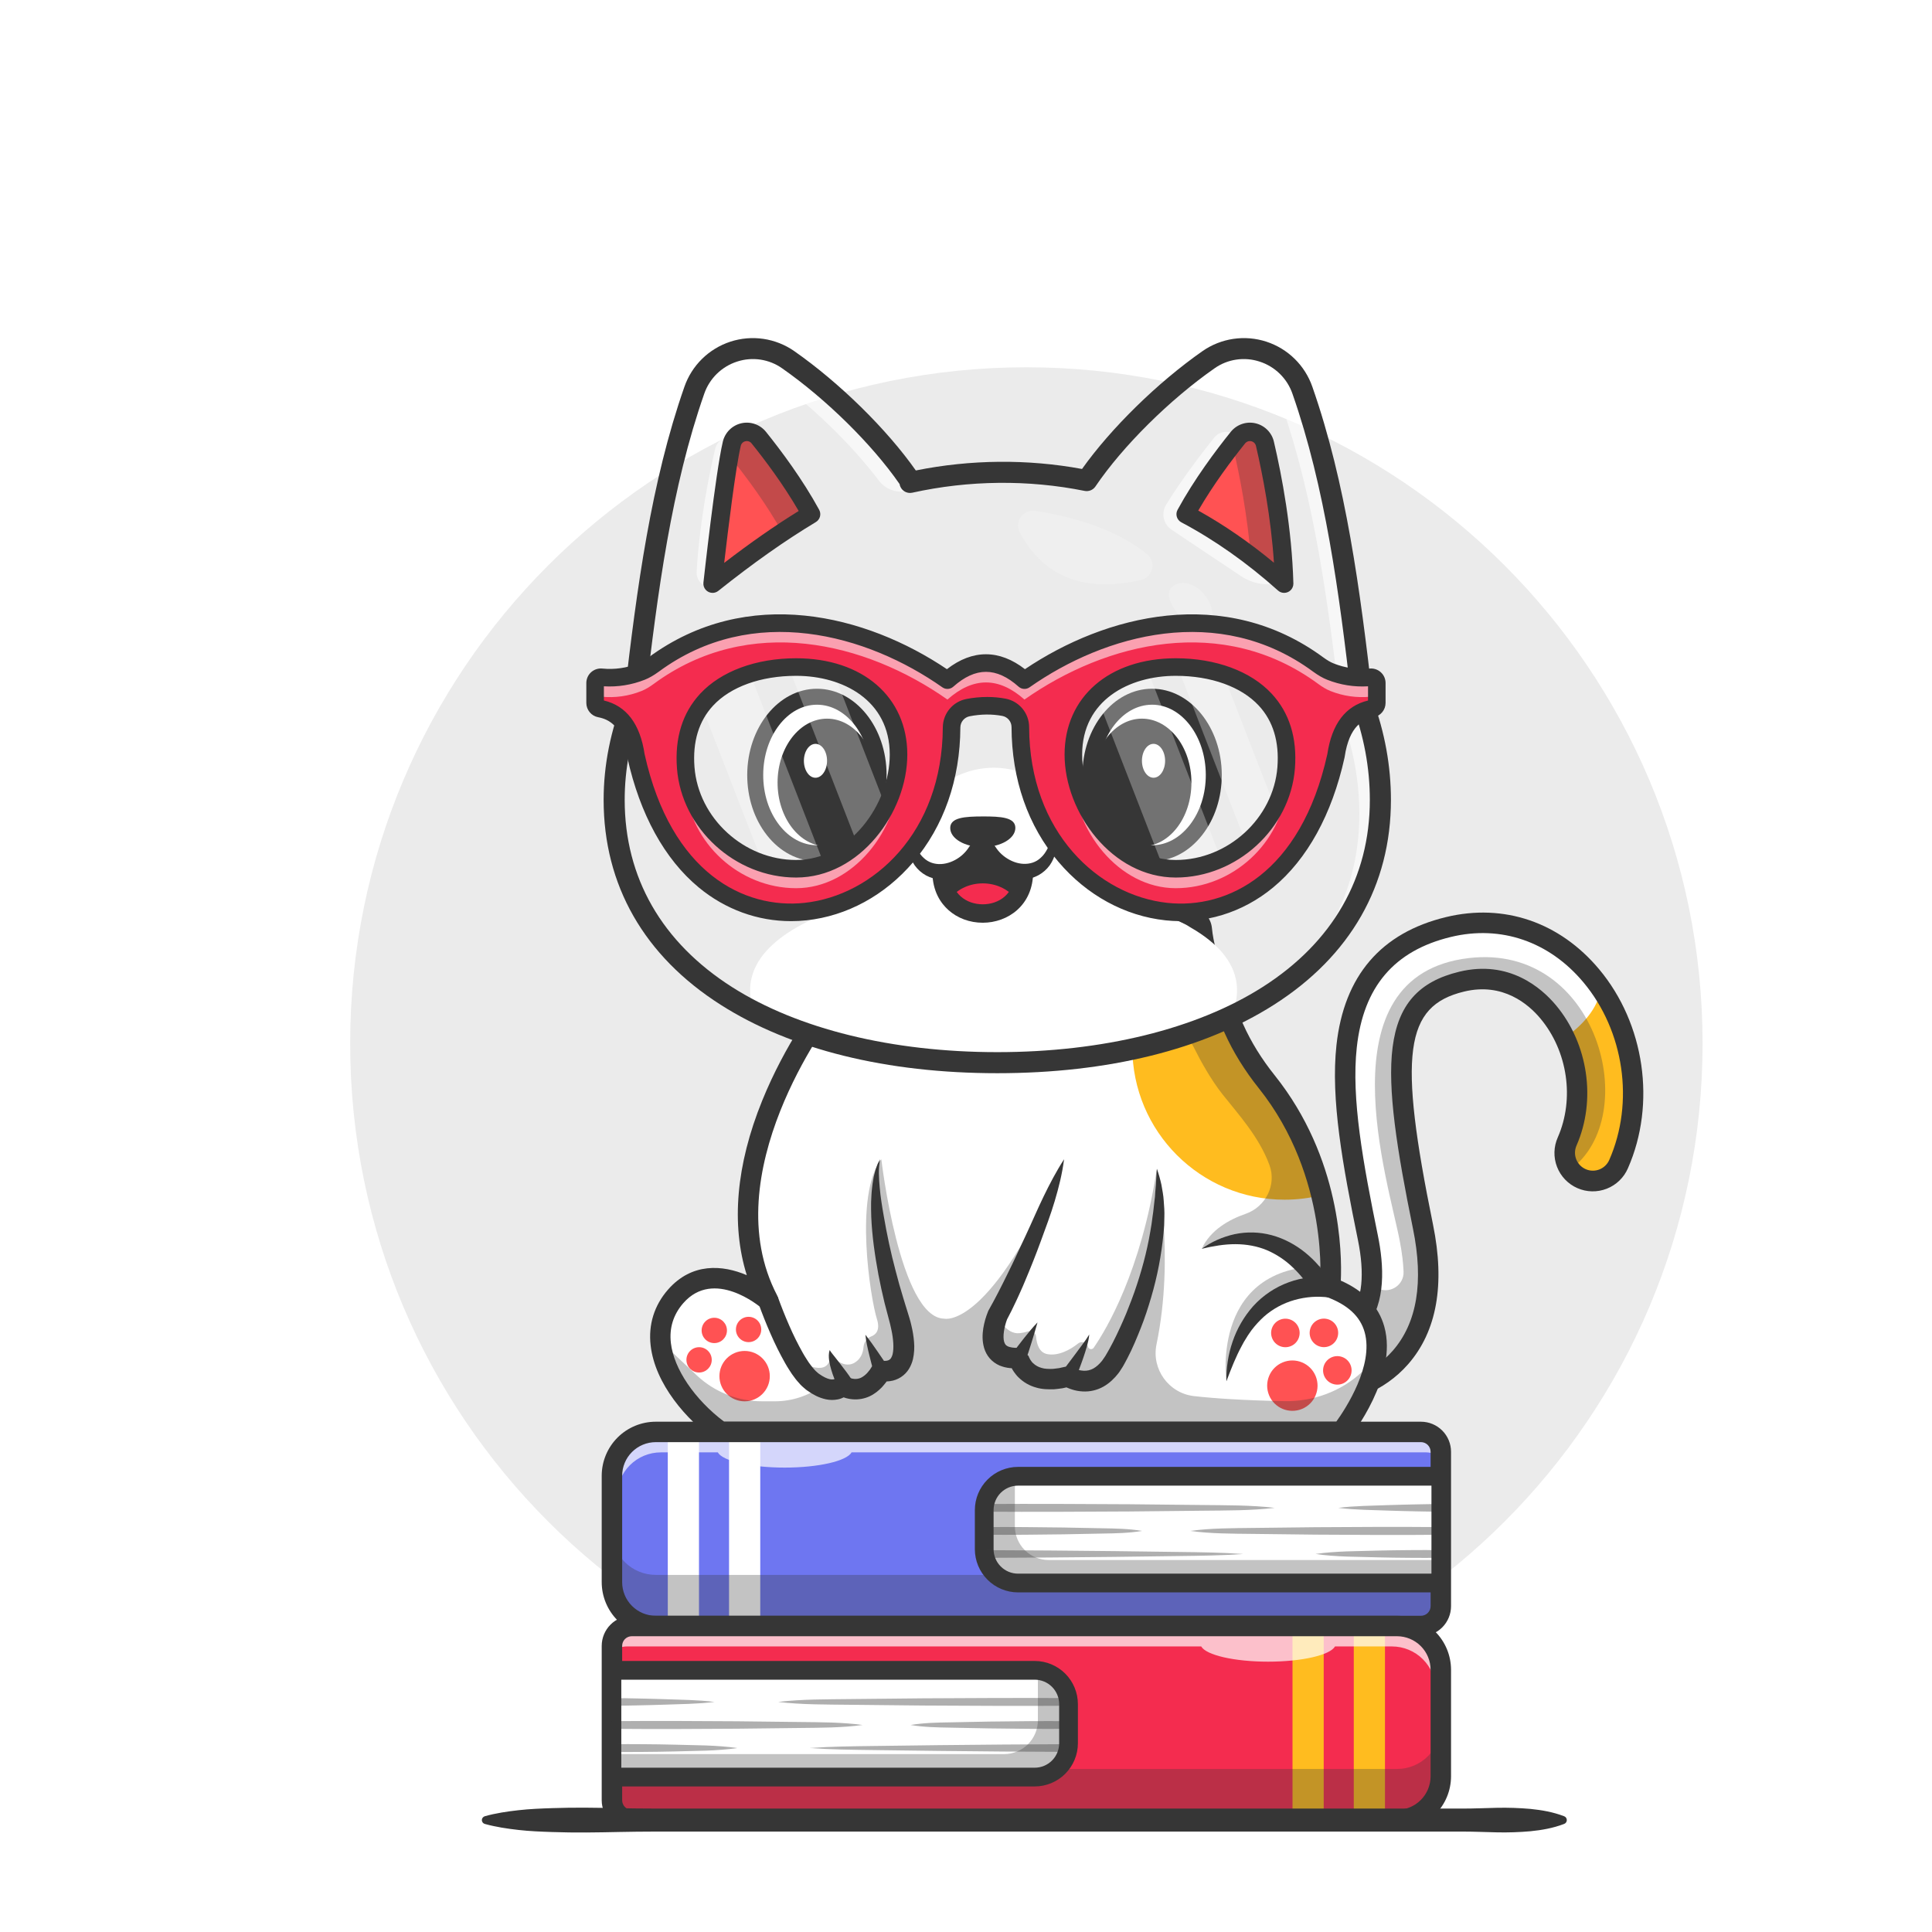 <svg width="160" height="160" viewBox="0 0 160 160" fill="none" xmlns="http://www.w3.org/2000/svg">
<g filter="url(#filter0_ddd_23840_67484)">
<rect x="0" y="0" width="160" height="160" rx="80" fill="white"/>
<path d="M85 136.416C115.928 136.416 141 111.344 141 80.417C141 49.489 115.928 24.417 85 24.417C54.072 24.417 29 49.489 29 80.417C29 111.344 54.072 136.416 85 136.416Z" fill="#EBEBEB"/>
<path d="M134.046 90.406C133.793 90.964 133.331 91.4 132.758 91.62C132.186 91.839 131.55 91.823 130.989 91.577C130.428 91.33 129.987 90.872 129.762 90.303C129.536 89.733 129.544 89.097 129.785 88.533C130.97 85.833 130.855 82.626 129.586 79.947C129.222 79.176 128.762 78.454 128.215 77.799C127.115 76.483 124.717 74.41 121.05 75.296C115.107 76.731 115.046 81.862 117.849 95.59C118.803 100.263 118.175 103.905 115.983 106.416C114.091 108.581 111.521 109.277 109.82 109.495C108.81 109.622 108.108 109.58 108.034 109.575C107.428 109.523 106.867 109.235 106.471 108.775C106.074 108.314 105.874 107.716 105.912 107.11C105.951 106.503 106.225 105.935 106.676 105.528C107.128 105.121 107.72 104.907 108.328 104.931C108.41 104.935 111.036 105.028 112.496 103.331C113.127 102.595 113.444 101.626 113.562 100.587C113.719 99.229 113.539 97.75 113.287 96.52C112.039 90.41 111.047 84.998 111.523 80.643C112.107 75.303 114.946 71.983 119.959 70.77C124.423 69.691 128.733 71.166 131.784 74.812C132.072 75.157 132.344 75.514 132.599 75.882C135.487 80.085 136.088 85.757 134.046 90.406Z" fill="white"/>
<path d="M134.046 90.406C133.793 90.964 133.33 91.4 132.758 91.619C132.186 91.839 131.55 91.823 130.989 91.577C130.428 91.33 129.987 90.872 129.761 90.302C129.536 89.733 129.544 89.097 129.784 88.533C130.969 85.833 130.855 82.626 129.585 79.947C131.039 78.927 132.287 77.581 132.598 75.882C135.487 80.084 136.087 85.757 134.046 90.406Z" fill="#FFBC1F"/>
<g opacity="0.3">
<path d="M130.049 90.858C129.802 90.529 129.648 90.14 129.602 89.731C129.555 89.323 129.618 88.909 129.784 88.533C130.969 85.833 130.855 82.625 129.585 79.947C129.222 79.175 128.761 78.454 128.214 77.799C127.114 76.483 124.717 74.409 121.05 75.296C115.107 76.731 115.045 81.862 117.849 95.589C118.803 100.263 118.175 103.905 115.983 106.416C114.091 108.581 111.52 109.277 109.819 109.495C108.81 109.622 108.107 109.579 108.033 109.575C107.428 109.523 106.867 109.235 106.47 108.774C106.074 108.314 105.873 107.716 105.912 107.109C105.95 106.503 106.225 105.935 106.676 105.528C107.127 105.121 107.72 104.907 108.327 104.931C108.41 104.935 111.036 105.028 112.496 103.331C113.126 102.595 113.443 101.626 113.562 100.587C113.782 100.617 113.998 100.672 114.206 100.749C115.206 101.13 116.276 100.385 116.237 99.317C116.214 98.659 116.124 97.843 115.934 96.829C115.029 91.978 109.415 74.778 121.647 73.343C132.353 72.088 136.087 86.425 130.049 90.858Z" fill="#363636"/>
</g>
<path d="M108.42 110.433C108.166 110.433 108.01 110.422 107.974 110.42C107.141 110.358 106.366 109.969 105.817 109.339C105.268 108.709 104.99 107.888 105.043 107.054C105.096 106.22 105.475 105.441 106.099 104.885C106.723 104.329 107.541 104.042 108.376 104.085C108.387 104.085 110.664 104.162 111.853 102.779C112.816 101.659 113.031 99.496 112.458 96.691C111.195 90.508 110.19 85.027 110.68 80.551C111.308 74.819 114.362 71.251 119.758 69.948C124.546 68.791 129.166 70.366 132.433 74.269C136.209 78.78 137.168 85.401 134.82 90.745C134.655 91.13 134.415 91.478 134.114 91.769C133.813 92.06 133.458 92.289 133.068 92.442C132.678 92.595 132.262 92.67 131.844 92.662C131.425 92.654 131.012 92.563 130.629 92.394C130.246 92.226 129.9 91.983 129.611 91.68C129.321 91.378 129.095 91.021 128.945 90.63C128.794 90.239 128.722 89.823 128.733 89.404C128.745 88.986 128.838 88.574 129.009 88.192C130.41 85.005 129.83 81.047 127.566 78.343C126.592 77.178 124.474 75.338 121.249 76.118C116.318 77.309 115.79 81.278 118.677 95.421C119.687 100.366 118.994 104.252 116.619 106.974C114.579 109.307 111.853 110.088 109.924 110.335C109.425 110.399 108.923 110.431 108.42 110.433ZM108.197 105.773C107.813 105.773 107.444 105.921 107.168 106.188C106.891 106.454 106.729 106.817 106.715 107.2C106.701 107.584 106.837 107.958 107.093 108.243C107.349 108.529 107.706 108.704 108.089 108.731C108.098 108.731 108.756 108.774 109.711 108.654C111.348 108.446 113.655 107.792 115.344 105.859C117.354 103.557 117.917 100.16 117.018 95.76C115.685 89.227 114.887 84.171 115.33 80.725C115.78 77.213 117.483 75.286 120.851 74.473C124.965 73.479 127.637 75.79 128.863 77.256C131.529 80.443 132.212 85.111 130.559 88.872C130.481 89.05 130.438 89.242 130.434 89.437C130.43 89.631 130.464 89.825 130.535 90.006C130.605 90.187 130.711 90.353 130.845 90.493C130.98 90.634 131.141 90.746 131.319 90.825C131.678 90.983 132.086 90.991 132.452 90.849C132.818 90.707 133.113 90.424 133.271 90.065C135.366 85.297 134.508 79.386 131.135 75.356C128.297 71.965 124.295 70.594 120.156 71.594C115.462 72.728 112.913 75.719 112.364 80.735C111.898 84.966 112.883 90.312 114.116 96.352C114.597 98.708 114.818 101.927 113.136 103.884C111.404 105.899 108.413 105.784 108.286 105.777C108.256 105.774 108.226 105.773 108.197 105.773Z" fill="#363636"/>
<path d="M113.942 106.448C113.495 109.569 111.087 112.584 111.087 112.584H59.695C57.19 110.773 54.905 107.874 54.702 105.077V105.075C54.607 103.776 54.962 102.498 55.955 101.361C59.086 97.779 63.618 101.679 63.618 101.679C57.948 90.843 68.447 77.376 68.447 77.376C68.449 77.373 68.451 77.37 68.453 77.367C74.885 69.985 96.655 67.078 99.275 70.338C99.416 70.509 99.503 70.717 99.526 70.937C99.768 73.396 101.124 76.811 102.199 79.204C102.905 80.776 103.828 82.234 104.903 83.578C107.4 86.701 108.739 90.067 109.446 92.974C109.918 94.9 110.173 96.872 110.207 98.854C110.226 99.959 110.159 100.612 110.159 100.612C113.557 101.871 114.263 104.186 113.942 106.448Z" fill="white"/>
<path d="M61.666 110.052C62.818 110.052 63.752 109.118 63.752 107.966C63.752 106.814 62.818 105.88 61.666 105.88C60.514 105.88 59.58 106.814 59.58 107.966C59.58 109.118 60.514 110.052 61.666 110.052Z" fill="#FF5253"/>
<path d="M107.826 110.681C108.89 110.24 109.395 109.02 108.955 107.956C108.514 106.891 107.294 106.386 106.229 106.827C105.165 107.268 104.66 108.488 105.1 109.552C105.541 110.616 106.761 111.122 107.826 110.681Z" fill="#FF5253"/>
<path d="M57.896 107.666C58.475 107.666 58.944 107.197 58.944 106.617C58.944 106.038 58.475 105.569 57.896 105.569C57.317 105.569 56.847 106.038 56.847 106.617C56.847 107.197 57.317 107.666 57.896 107.666Z" fill="#FF5253"/>
<path d="M59.155 105.229C59.734 105.229 60.203 104.759 60.203 104.18C60.203 103.601 59.734 103.131 59.155 103.131C58.575 103.131 58.106 103.601 58.106 104.18C58.106 104.759 58.575 105.229 59.155 105.229Z" fill="#FF5253"/>
<path d="M61.995 105.15C62.574 105.15 63.044 104.68 63.044 104.101C63.044 103.522 62.574 103.053 61.995 103.053C61.416 103.053 60.946 103.522 60.946 104.101C60.946 104.68 61.416 105.15 61.995 105.15Z" fill="#FF5253"/>
<path d="M106.902 105.48C107.504 105.231 107.791 104.54 107.541 103.937C107.291 103.335 106.601 103.048 105.998 103.298C105.395 103.548 105.109 104.239 105.359 104.841C105.608 105.444 106.299 105.73 106.902 105.48Z" fill="#FF5253"/>
<path d="M111.902 107.76C112.052 107.125 111.659 106.489 111.024 106.34C110.389 106.19 109.753 106.583 109.603 107.218C109.453 107.853 109.847 108.489 110.482 108.638C111.116 108.788 111.752 108.395 111.902 107.76Z" fill="#FF5253"/>
<path d="M110.79 104.655C110.94 104.02 110.547 103.384 109.912 103.234C109.277 103.084 108.641 103.477 108.492 104.112C108.342 104.747 108.735 105.383 109.37 105.533C110.005 105.683 110.641 105.29 110.79 104.655Z" fill="#FF5253"/>
<path d="M109.443 92.976C108.441 93.228 107.412 93.354 106.379 93.353C99.418 93.353 93.775 87.71 93.775 80.749C93.773 78.697 94.273 76.676 95.231 74.862C96.189 73.048 97.576 71.496 99.272 70.341C99.413 70.511 99.501 70.72 99.524 70.94C99.765 73.398 101.121 76.813 102.196 79.206C102.903 80.778 103.825 82.236 104.9 83.58C107.397 86.703 108.736 90.069 109.443 92.976Z" fill="#FFBC1F"/>
<g opacity="0.3">
<path d="M110.156 100.614C105.872 94.834 99.524 97.419 99.524 97.419C100.235 95.863 101.788 95 103.152 94.526C104.815 93.949 105.737 92.136 105.13 90.483C104.274 88.152 102.557 86.285 101.248 84.633C100.296 83.431 99.457 81.924 98.856 80.717C98.58 80.166 98.103 79.742 97.525 79.531C96.946 79.32 96.308 79.338 95.742 79.581C76.791 87.686 68.444 77.378 68.444 77.378C68.447 77.375 68.449 77.372 68.451 77.369C74.883 69.987 96.653 67.08 99.272 70.341C99.413 70.511 99.501 70.719 99.524 70.939C99.765 73.398 101.122 76.813 102.197 79.206C102.903 80.778 103.826 82.236 104.901 83.579C107.397 86.703 108.737 90.069 109.443 92.976C110.499 97.301 110.156 100.614 110.156 100.614Z" fill="#363636"/>
</g>
<g opacity="0.3">
<path d="M113.94 106.448C113.494 109.569 111.086 112.584 111.086 112.584H59.694C57.188 110.773 54.903 107.874 54.7 105.077L57.707 107.904C59.172 109.282 61.107 110.049 63.118 110.049H64.182C65.594 110.049 66.969 109.594 68.102 108.752C68.102 108.752 68.874 109.613 70.097 108.752C70.097 108.752 71.367 109.41 73.089 107.516C73.089 107.516 75.599 106.746 74.684 104.099C73.77 101.452 71.458 93.336 72.988 90.003C72.988 90.003 74.517 103.145 78.191 103.206C78.191 103.206 81.999 104.218 88.118 90.01C88.04 90.261 85.482 98.363 82.236 103.674C82.236 103.674 81.591 106.767 84.379 106.395C84.379 106.395 84.856 108.902 88.596 108.09C88.596 108.09 93.084 111.473 95.397 98.097C95.397 98.097 96.347 94.9 95.805 90.799C95.805 90.799 97.306 97.985 95.778 105.33C95.349 107.394 96.794 109.384 98.889 109.62C100.586 109.811 102.984 109.973 106.372 110.037C108.742 110.082 111.058 109.237 112.793 107.621C113.195 107.249 113.578 106.858 113.94 106.448Z" fill="#363636"/>
</g>
<g opacity="0.3">
<path d="M110.155 100.615C110.155 100.615 102.97 98.893 101.565 108.391C101.565 108.391 100.162 98.463 110.204 98.857C110.223 99.961 110.155 100.615 110.155 100.615Z" fill="#363636"/>
</g>
<g opacity="0.3">
<path d="M82.635 103.006C82.635 103.006 83.275 104.543 84.449 104.407C84.683 104.382 84.915 104.333 85.139 104.261C85.213 104.237 85.291 104.231 85.367 104.242C85.444 104.253 85.517 104.281 85.581 104.324C85.645 104.368 85.698 104.425 85.737 104.492C85.776 104.559 85.799 104.634 85.804 104.711C85.855 105.312 86.061 106.01 86.726 106.141C87.633 106.32 88.636 105.785 89.274 105.268C89.562 105.034 89.998 105.16 90.097 105.518L90.103 105.537C90.116 105.585 90.143 105.628 90.181 105.662C90.218 105.695 90.264 105.717 90.314 105.726C90.363 105.734 90.414 105.728 90.46 105.708C90.507 105.689 90.546 105.656 90.575 105.615C91.642 104.069 94.492 99.296 95.805 90.801C95.805 90.801 96.922 100.559 91.353 107.966C91.353 107.966 90.024 109.198 88.596 108.093C88.596 108.093 85.652 109.032 84.379 106.399C84.38 106.399 81.366 106.257 82.635 103.006Z" fill="#363636"/>
</g>
<g opacity="0.3">
<path d="M65.848 106.549C65.848 106.549 68.074 107.994 68.641 106.829C68.762 106.581 69.092 106.514 69.316 106.676C69.701 106.954 70.247 107.177 70.797 106.839C71.309 106.523 71.474 106.006 71.511 105.569C71.544 105.182 71.768 104.822 72.132 104.686C72.534 104.535 72.915 104.16 72.622 103.234C72.089 101.551 70.711 92.93 72.99 90.006C72.99 90.006 71.639 92.951 73.227 98.835C73.227 98.835 76.717 106.827 73.091 107.519C73.091 107.519 72.208 109.797 69.726 108.709C69.724 108.709 67.515 110.273 65.848 106.549Z" fill="#363636"/>
</g>
<path d="M111.086 113.432H59.695C59.517 113.431 59.344 113.375 59.2 113.271C56.872 111.589 54.248 108.642 53.882 105.415C53.686 103.699 54.182 102.106 55.317 100.807C57.297 98.54 59.851 98.752 61.846 99.605C60.534 95.415 60.96 90.475 63.122 85.148C65.059 80.373 67.667 76.999 67.776 76.858L67.805 76.823C70.469 73.758 76.015 71.078 83.026 69.472C89.111 68.076 95.178 67.773 98.123 68.711C99.858 69.265 100.301 70.183 100.366 70.856C100.594 73.19 101.907 76.496 102.968 78.858C103.613 80.295 104.485 81.705 105.56 83.048C111.042 89.903 111.143 97.771 111.041 100.057C112.965 100.906 114.176 102.187 114.644 103.871C115.787 107.981 111.912 112.902 111.747 113.11C111.668 113.209 111.567 113.29 111.453 113.346C111.339 113.402 111.213 113.431 111.086 113.432ZM59.971 111.739H110.662C111.435 110.665 113.786 107.089 113.014 104.325C112.647 103.013 111.618 102.058 109.863 101.409C109.686 101.344 109.537 101.223 109.437 101.063C109.337 100.903 109.294 100.715 109.313 100.528C109.322 100.44 110.148 91.501 104.237 84.109C103.074 82.653 102.127 81.121 101.423 79.555C100.31 77.077 98.931 73.588 98.68 71.024C98.664 70.855 98.373 70.57 97.606 70.326C92.359 68.651 74.659 71.55 69.097 77.915C68.689 78.45 59.104 91.234 64.364 101.289C64.455 101.464 64.483 101.665 64.442 101.858C64.401 102.05 64.295 102.223 64.141 102.345C63.986 102.468 63.794 102.533 63.597 102.529C63.4 102.525 63.211 102.452 63.062 102.324C62.903 102.188 59.122 99.02 56.587 101.921C55.762 102.865 55.416 103.977 55.559 105.222C55.807 107.367 57.528 109.901 59.971 111.739Z" fill="#363636"/>
<path d="M64.414 101.401C64.698 102.191 65.02 102.999 65.362 103.778C65.697 104.552 66.073 105.309 66.487 106.044C66.591 106.223 66.694 106.403 66.806 106.568L66.97 106.822L67.143 107.057C67.256 107.222 67.379 107.347 67.497 107.484C67.523 107.516 67.553 107.545 67.586 107.571L67.673 107.646L67.758 107.725C67.789 107.751 67.832 107.776 67.868 107.802C68.164 108.013 68.479 108.17 68.731 108.223C68.83 108.246 68.933 108.25 69.034 108.233C69.066 108.227 69.097 108.216 69.126 108.201C69.135 108.197 69.145 108.191 69.153 108.185C69.157 108.182 69.161 108.18 69.158 108.181C69.156 108.182 69.161 108.181 69.154 108.186C69.143 108.197 69.132 108.209 69.123 108.222L70.247 108.048C70.233 108.038 70.241 108.044 70.249 108.048C70.257 108.053 70.266 108.057 70.274 108.061C70.295 108.072 70.316 108.082 70.337 108.09C70.379 108.111 70.429 108.126 70.476 108.143C70.569 108.171 70.664 108.189 70.761 108.196C70.944 108.209 71.127 108.177 71.295 108.103C71.485 108.006 71.656 107.877 71.802 107.722C71.883 107.634 71.959 107.53 72.039 107.435L72.254 107.1L73.185 106.697C73.16 106.691 73.185 106.697 73.189 106.697L73.224 106.7C73.249 106.7 73.276 106.703 73.302 106.702C73.352 106.702 73.403 106.697 73.452 106.687C73.528 106.674 73.6 106.645 73.664 106.603C73.722 106.563 73.769 106.51 73.803 106.448C73.857 106.354 73.897 106.254 73.923 106.149C73.984 105.895 73.996 105.571 73.978 105.233C73.955 104.879 73.907 104.526 73.832 104.179C73.799 104.001 73.75 103.819 73.712 103.638L73.568 103.088C73.466 102.699 73.357 102.311 73.26 101.92C73.072 101.137 72.896 100.352 72.747 99.562C72.456 97.98 72.221 96.386 72.154 94.771C72.136 94.368 72.139 93.961 72.141 93.558C72.162 93.152 72.172 92.748 72.225 92.342C72.243 92.141 72.276 91.939 72.31 91.737C72.326 91.637 72.344 91.537 72.362 91.437L72.437 91.14C72.463 91.041 72.483 90.942 72.515 90.844L72.62 90.555C72.677 90.361 72.798 90.184 72.886 90.009C72.728 90.796 72.788 91.575 72.855 92.35C72.922 93.126 73.047 93.897 73.182 94.666C73.444 96.203 73.769 97.733 74.172 99.243C74.362 100.001 74.58 100.752 74.807 101.498C74.915 101.873 75.038 102.243 75.151 102.615C75.272 103.002 75.4 103.408 75.49 103.822C75.591 104.248 75.66 104.681 75.696 105.117C75.742 105.601 75.711 106.089 75.606 106.564C75.538 106.845 75.428 107.113 75.28 107.361C75.111 107.637 74.882 107.872 74.61 108.048C74.338 108.225 74.031 108.338 73.71 108.38C73.563 108.402 73.415 108.41 73.267 108.405C73.195 108.405 73.122 108.397 73.049 108.388L72.936 108.373C72.894 108.366 72.868 108.362 72.794 108.345L73.725 107.943L73.417 108.424C73.293 108.579 73.175 108.736 73.036 108.885C72.75 109.181 72.412 109.456 71.994 109.647C71.569 109.837 71.104 109.919 70.64 109.886C70.414 109.869 70.191 109.827 69.974 109.759C69.868 109.725 69.762 109.686 69.66 109.641C69.608 109.62 69.555 109.593 69.503 109.567C69.478 109.555 69.45 109.54 69.421 109.525C69.392 109.51 69.367 109.495 69.319 109.464L70.442 109.29C70.415 109.323 70.386 109.355 70.355 109.385C70.33 109.411 70.312 109.428 70.291 109.446C70.252 109.481 70.21 109.514 70.168 109.545C70.089 109.604 70.006 109.656 69.918 109.702C69.753 109.788 69.577 109.852 69.395 109.89C69.065 109.957 68.725 109.955 68.396 109.884C67.79 109.752 67.318 109.481 66.903 109.193C66.85 109.155 66.799 109.124 66.746 109.081L66.584 108.942C66.483 108.849 66.359 108.755 66.28 108.659C66.111 108.468 65.931 108.275 65.796 108.079L65.579 107.785L65.387 107.489C65.254 107.292 65.14 107.092 65.024 106.892C64.579 106.104 64.175 105.292 63.816 104.461C63.454 103.638 63.128 102.821 62.82 101.964L64.414 101.401Z" fill="#363636"/>
<path d="M69.438 108.89C69.308 108.661 69.194 108.423 69.097 108.178C68.999 107.934 68.912 107.684 68.837 107.429C68.757 107.172 68.699 106.908 68.662 106.641C68.629 106.373 68.62 106.077 68.709 105.807C68.86 106.042 69.025 106.23 69.181 106.43C69.338 106.63 69.488 106.827 69.642 107.025L70.096 107.621C70.242 107.821 70.392 108.025 70.519 108.226L69.438 108.89Z" fill="#363636"/>
<path d="M72.412 107.785C72.254 107.256 72.109 106.724 71.981 106.183C71.915 105.914 71.851 105.644 71.797 105.37C71.739 105.095 71.697 104.817 71.67 104.537C72.016 104.982 72.337 105.43 72.647 105.886C72.963 106.337 73.268 106.794 73.565 107.252L72.412 107.785Z" fill="#363636"/>
<path d="M110.009 101.448C109.987 101.444 109.919 101.434 109.868 101.429C109.817 101.424 109.755 101.417 109.699 101.413C109.583 101.405 109.464 101.398 109.345 101.394C109.105 101.386 108.865 101.391 108.625 101.409C108.145 101.446 107.668 101.529 107.204 101.66C106.266 101.925 105.399 102.397 104.669 103.042C104.299 103.379 103.96 103.749 103.657 104.147C103.513 104.356 103.357 104.559 103.23 104.782C103.163 104.892 103.09 104.998 103.026 105.111L102.841 105.452C102.342 106.368 101.952 107.363 101.567 108.39C101.543 107.279 101.715 106.173 102.074 105.121C102.442 104.03 103.025 103.023 103.79 102.162C104.594 101.278 105.601 100.603 106.723 100.194C107.285 99.989 107.868 99.849 108.462 99.78C108.759 99.744 109.059 99.724 109.358 99.72C109.509 99.718 109.66 99.72 109.813 99.73C109.889 99.734 109.967 99.741 110.045 99.748C110.123 99.756 110.193 99.763 110.305 99.781L110.009 101.448Z" fill="#363636"/>
<path d="M108.661 100.954C108.628 100.896 108.563 100.79 108.508 100.707C108.452 100.623 108.391 100.528 108.329 100.44C108.206 100.263 108.075 100.088 107.94 99.917C107.668 99.576 107.374 99.255 107.058 98.955C106.434 98.354 105.706 97.871 104.909 97.53C104.109 97.198 103.232 97.041 102.321 97.037C101.41 97.033 100.473 97.192 99.523 97.418C100.335 96.837 101.257 96.427 102.232 96.212C103.253 95.994 104.312 96.022 105.321 96.294C106.342 96.569 107.296 97.085 108.11 97.747C108.516 98.079 108.892 98.445 109.234 98.843C109.403 99.042 109.567 99.246 109.719 99.462C109.795 99.569 109.87 99.678 109.941 99.791C110.011 99.905 110.076 100.009 110.158 100.162L108.661 100.954Z" fill="#363636"/>
<path d="M88.121 90.006C87.971 91.199 87.681 92.346 87.345 93.476C87.009 94.607 86.59 95.705 86.186 96.812C85.783 97.919 85.344 99.013 84.884 100.105C84.772 100.38 84.653 100.651 84.53 100.921C84.406 101.192 84.291 101.464 84.16 101.733L83.773 102.54L83.359 103.344L83.401 103.26C83.38 103.313 83.346 103.412 83.32 103.492C83.295 103.572 83.269 103.661 83.246 103.75C83.201 103.919 83.167 104.091 83.142 104.264C83.092 104.598 83.096 104.921 83.162 105.131C83.236 105.342 83.296 105.412 83.469 105.503C83.653 105.582 83.957 105.637 84.297 105.619L85.177 106.287C85.173 106.268 85.177 106.285 85.18 106.295C85.184 106.308 85.188 106.32 85.193 106.332C85.203 106.361 85.214 106.389 85.228 106.417C85.253 106.476 85.283 106.535 85.316 106.591C85.35 106.647 85.388 106.701 85.429 106.752L85.49 106.829L85.56 106.896C85.755 107.081 85.994 107.214 86.254 107.283C86.524 107.373 86.855 107.371 87.182 107.367C87.351 107.345 87.524 107.329 87.696 107.304L88.221 107.187L88.898 107.292C88.889 107.286 88.908 107.296 88.921 107.303C88.934 107.309 88.95 107.317 88.967 107.325C88.999 107.341 89.034 107.356 89.07 107.37C89.142 107.4 89.216 107.425 89.291 107.446C89.437 107.486 89.587 107.51 89.738 107.518C90.022 107.535 90.305 107.47 90.553 107.33C90.807 107.188 91.048 106.964 91.269 106.692C91.323 106.623 91.37 106.542 91.423 106.469C91.474 106.389 91.527 106.329 91.579 106.234C91.682 106.053 91.791 105.876 91.89 105.69C92.296 104.951 92.661 104.172 93.007 103.387L93.261 102.795L93.497 102.195C93.664 101.798 93.8 101.391 93.952 100.986C94.519 99.36 94.978 97.692 95.263 95.992C95.296 95.781 95.338 95.569 95.369 95.354L95.454 94.715C95.526 94.288 95.554 93.859 95.61 93.428L95.65 93.104L95.67 92.779L95.726 92.126C95.763 91.689 95.761 91.25 95.811 90.798C95.959 91.222 96.082 91.655 96.18 92.094C96.252 92.535 96.352 92.983 96.374 93.431C96.409 93.88 96.446 94.333 96.428 94.783L96.412 95.46C96.402 95.685 96.377 95.908 96.357 96.133C96.188 97.927 95.847 99.7 95.338 101.429C95.084 102.291 94.808 103.15 94.473 103.988C94.139 104.826 93.796 105.662 93.369 106.475C93.266 106.68 93.15 106.882 93.04 107.086C92.989 107.185 92.906 107.301 92.84 107.407C92.773 107.513 92.703 107.624 92.622 107.728C92.295 108.145 91.895 108.544 91.38 108.835C90.855 109.13 90.257 109.268 89.656 109.232C89.367 109.217 89.081 109.167 88.805 109.081C88.669 109.04 88.535 108.99 88.405 108.934C88.34 108.906 88.274 108.876 88.208 108.841C88.175 108.825 88.143 108.809 88.108 108.788C88.072 108.767 88.043 108.752 87.987 108.717L88.664 108.821L87.994 108.969C87.763 109.005 87.528 109.03 87.293 109.054C86.809 109.064 86.31 109.065 85.796 108.907C85.265 108.761 84.779 108.485 84.383 108.103L84.236 107.955L84.104 107.794C84.018 107.686 83.939 107.573 83.867 107.455C83.796 107.336 83.733 107.212 83.678 107.085C83.648 107.02 83.622 106.953 83.6 106.885C83.587 106.852 83.575 106.817 83.564 106.778C83.553 106.738 83.542 106.707 83.526 106.637L84.406 107.306C83.915 107.338 83.363 107.328 82.773 107.083C82.462 106.948 82.185 106.745 81.962 106.49C81.747 106.238 81.588 105.942 81.497 105.622C81.328 105.026 81.358 104.492 81.431 104.003C81.471 103.763 81.524 103.526 81.59 103.292C81.624 103.178 81.658 103.064 81.698 102.95C81.737 102.837 81.773 102.734 81.832 102.594V102.591C81.844 102.564 81.857 102.537 81.871 102.512C82.43 101.525 82.953 100.492 83.462 99.451C83.979 98.413 84.459 97.352 84.955 96.296C85.451 95.24 85.905 94.164 86.416 93.109C86.927 92.055 87.469 91.014 88.121 90.006Z" fill="#363636"/>
<path d="M83.784 106.172C83.948 105.942 84.114 105.714 84.286 105.489C84.458 105.264 84.633 105.041 84.807 104.818C84.982 104.594 85.165 104.375 85.347 104.156C85.529 103.936 85.72 103.721 85.922 103.517L85.684 104.338L85.437 105.151C85.353 105.419 85.271 105.691 85.181 105.958C85.091 106.224 85.003 106.492 84.911 106.756L83.784 106.172Z" fill="#363636"/>
<path d="M87.89 107.688L89.066 106.122C89.258 105.858 89.461 105.599 89.651 105.332C89.851 105.071 90.037 104.798 90.207 104.516C90.185 104.855 90.096 105.182 90.011 105.506C89.917 105.827 89.82 106.148 89.709 106.462C89.598 106.776 89.488 107.092 89.367 107.4C89.245 107.709 89.122 108.016 88.989 108.325L87.89 107.688Z" fill="#363636"/>
<path d="M82.807 82.112C74.887 82.112 67.811 80.6 62.344 77.739C60.965 77.022 59.653 76.184 58.422 75.234H58.353V75.179C57.788 74.738 57.245 74.268 56.727 73.773C55.187 72.301 53.934 70.649 53.003 68.864C51.655 66.268 50.972 63.368 50.972 60.246C50.972 57.416 51.546 54.582 52.678 51.825C52.943 49.531 53.168 47.678 53.387 45.998C54.178 39.97 55.299 32.915 57.618 26.288C57.884 25.52 58.325 24.824 58.907 24.256C59.489 23.688 60.195 23.263 60.97 23.016C61.734 22.766 62.546 22.698 63.341 22.817C64.137 22.936 64.893 23.239 65.551 23.701C69.379 26.379 73.35 30.32 75.665 33.742L75.713 33.814C78.199 33.276 80.736 33.007 83.28 33.01C85.592 33.009 87.899 33.236 90.167 33.687C92.489 30.279 96.436 26.366 100.243 23.704C100.901 23.241 101.658 22.938 102.454 22.82C103.25 22.701 104.062 22.769 104.827 23.02C105.601 23.267 106.307 23.691 106.888 24.259C107.47 24.827 107.91 25.523 108.175 26.291C109.022 28.714 109.744 31.271 110.38 34.107C111.694 39.947 112.463 46.159 113.137 52.023L113.151 52.139C113.414 52.846 113.64 53.55 113.824 54.232C114.363 56.192 114.637 58.216 114.639 60.249C114.639 65.689 112.629 70.312 108.665 73.987C108.241 74.382 107.784 74.773 107.265 75.183V75.237H107.194C105.323 76.695 103.11 77.952 100.614 78.975C96.53 80.647 91.804 81.664 86.567 81.998C85.359 82.072 84.094 82.112 82.807 82.112ZM58.563 75.075C59.781 76.014 61.08 76.843 62.444 77.552C67.881 80.396 74.923 81.9 82.809 81.9C84.091 81.9 85.352 81.861 86.554 81.783C91.77 81.451 96.474 80.439 100.536 78.779C103.009 77.763 105.202 76.519 107.056 75.077L107.098 75.045C107.629 74.628 108.096 74.231 108.524 73.83C112.445 70.196 114.432 65.626 114.432 60.247C114.43 58.233 114.159 56.228 113.625 54.286C113.426 53.552 113.179 52.794 112.89 52.032L112.754 51.674L112.902 51.792C112.235 46.008 111.471 39.895 110.177 34.151C109.543 31.323 108.823 28.774 107.98 26.359C107.726 25.622 107.302 24.954 106.744 24.408C106.186 23.863 105.508 23.456 104.764 23.219C104.031 22.978 103.251 22.913 102.488 23.027C101.724 23.141 100.998 23.432 100.367 23.876C96.558 26.542 92.609 30.459 90.305 33.863L90.265 33.921L90.196 33.907C87.92 33.45 85.604 33.22 83.282 33.221C80.61 33.219 77.946 33.519 75.341 34.115L74.886 34.215L75.436 33.778C73.124 30.393 69.207 26.516 65.429 23.873C64.798 23.429 64.072 23.139 63.309 23.024C62.546 22.91 61.767 22.976 61.034 23.216C60.291 23.453 59.613 23.861 59.054 24.406C58.496 24.951 58.073 25.619 57.818 26.357C55.506 32.965 54.387 40.007 53.598 46.024C53.379 47.707 53.154 49.562 52.888 51.864L52.881 51.892C51.756 54.628 51.185 57.438 51.185 60.246C51.185 63.335 51.862 66.201 53.193 68.766C54.112 70.533 55.352 72.166 56.875 73.622C57.401 74.124 57.951 74.599 58.525 75.044L58.563 75.075Z" fill="#363636"/>
<path d="M102.047 77.995C102.047 77.995 101.487 78.328 100.575 78.874C96.485 80.548 91.711 81.561 86.561 81.888C85.331 81.968 84.08 82.007 82.809 82.006C75.035 82.006 67.913 80.533 62.396 77.647C61.084 73.643 64.596 70.792 70.293 68.972C72.444 68.284 74.129 66.566 74.669 64.373C76.904 55.317 87.665 55.317 89.9 64.373C90.441 66.566 92.124 68.284 94.276 68.972C100.135 70.844 103.687 73.806 102.047 77.995Z" fill="white"/>
<g opacity="0.6">
<path d="M100.089 23.787C99.75 24.025 99.412 24.271 99.073 24.524C101.765 23.232 105.089 24.544 106.118 27.484C108.873 35.358 110.03 44.096 111.074 53.191L111.026 53.154C112.033 55.789 112.575 58.568 112.575 61.406C112.575 67.029 110.375 71.599 106.634 75.067C106.179 75.492 105.701 75.899 105.2 76.288H105.198C104.995 76.447 104.788 76.604 104.577 76.756C105.396 76.259 106.185 75.715 106.941 75.126C106.942 75.126 106.942 75.126 106.943 75.126C106.943 75.126 106.943 75.126 106.944 75.126C107.443 74.736 107.922 74.331 108.378 73.905C112.118 70.438 114.319 65.868 114.319 60.244C114.319 57.407 113.776 54.628 112.77 51.992L112.817 52.03C111.773 42.934 110.617 34.197 107.861 26.323C106.736 23.112 102.874 21.841 100.089 23.787Z" fill="white"/>
</g>
<g opacity="0.6">
<path d="M58.691 24.404C59.478 24.082 60.334 23.962 61.18 24.058C62.025 24.153 62.834 24.459 63.529 24.949C67.069 27.423 70.507 30.792 72.792 33.811C73.05 34.147 73.394 34.406 73.789 34.559C74.183 34.713 74.613 34.756 75.03 34.683H75.044H75.046C75.177 34.441 75.321 34.181 75.46 33.931C75.34 33.957 75.218 33.983 75.098 34.011L75.362 33.8C73.139 30.518 69.268 26.581 65.273 23.787C63.139 22.296 60.373 22.693 58.691 24.404Z" fill="white"/>
</g>
<path d="M98.19 36.583C99.532 34.125 101.269 31.794 102.52 30.241C103.185 29.412 104.513 29.715 104.755 30.751C105.365 33.36 106.223 37.762 106.348 42.335V42.337" fill="#FF5253"/>
<path d="M106.346 42.337H106.24C106.12 37.883 105.31 33.591 104.65 30.775C104.601 30.561 104.493 30.365 104.337 30.21C104.181 30.055 103.984 29.948 103.77 29.9C103.557 29.849 103.333 29.86 103.126 29.932C102.919 30.004 102.737 30.134 102.602 30.307C101.374 31.831 99.629 34.166 98.281 36.634L98.096 36.532C99.45 34.05 101.205 31.705 102.437 30.175C102.599 29.973 102.815 29.821 103.059 29.736C103.303 29.651 103.566 29.636 103.819 29.694C104.071 29.751 104.302 29.878 104.485 30.06C104.669 30.243 104.797 30.473 104.856 30.725C105.517 33.55 106.331 37.857 106.452 42.33L106.346 42.337Z" fill="#363636"/>
<g opacity="0.6">
<path d="M97.026 37.87L102.767 41.706C103.267 42.04 103.835 42.259 104.43 42.347C105.024 42.435 105.631 42.389 106.206 42.214L98.188 36.586C99.53 34.125 101.267 31.794 102.518 30.241C102.522 30.235 102.528 30.23 102.534 30.226C102.05 29.64 101.091 29.576 100.557 30.241C99.52 31.53 97.876 33.688 96.579 35.789C96.369 36.126 96.298 36.532 96.382 36.92C96.465 37.308 96.696 37.649 97.026 37.87Z" fill="white"/>
</g>
<g opacity="0.3">
<path d="M102.037 30.849C102.082 30.939 102.116 31.034 102.139 31.132C102.647 33.296 103.324 36.699 103.61 40.406L106.348 42.337V42.335C106.223 37.764 105.365 33.36 104.755 30.751C104.513 29.715 103.185 29.412 102.52 30.241C102.366 30.433 102.204 30.636 102.037 30.849Z" fill="#363636"/>
</g>
<path d="M59.013 42.337V42.335C59.137 37.764 59.996 33.36 60.606 30.751C60.848 29.715 62.175 29.412 62.84 30.241C64.091 31.795 65.828 34.125 67.171 36.583" fill="#FF5253"/>
<path d="M59.119 42.338L58.907 42.335C59.029 37.86 59.842 33.553 60.503 30.727C60.562 30.475 60.69 30.244 60.874 30.062C61.057 29.88 61.288 29.752 61.541 29.695C61.793 29.638 62.056 29.652 62.301 29.738C62.545 29.823 62.761 29.975 62.923 30.177C64.155 31.707 65.909 34.053 67.264 36.534L67.078 36.636C65.731 34.168 63.985 31.834 62.758 30.309C62.623 30.136 62.441 30.006 62.233 29.934C62.026 29.861 61.803 29.85 61.589 29.902C61.375 29.95 61.178 30.057 61.023 30.212C60.867 30.367 60.758 30.563 60.709 30.777C60.051 33.591 59.24 37.884 59.119 42.338Z" fill="#363636"/>
<g opacity="0.6">
<path d="M59.012 42.611L59.03 41.788C59.204 37.414 60.019 33.255 60.605 30.751C60.646 30.571 60.725 30.401 60.837 30.254C60.176 30.056 59.403 30.42 59.224 31.185C58.677 33.524 57.93 37.304 57.692 41.356C57.681 41.529 57.707 41.703 57.771 41.865C57.834 42.027 57.932 42.173 58.058 42.293C58.184 42.413 58.334 42.503 58.499 42.558C58.664 42.613 58.839 42.631 59.012 42.611Z" fill="white"/>
</g>
<g opacity="0.3">
<path d="M60.373 31.773C60.452 31.835 60.523 31.906 60.585 31.984C61.817 33.514 63.521 35.798 64.853 38.216L67.167 36.583C65.825 34.125 64.088 31.795 62.836 30.241C62.172 29.412 60.844 29.715 60.602 30.751C60.531 31.067 60.455 31.407 60.373 31.773Z" fill="#363636"/>
</g>
<path d="M78.694 62.573C78.694 63.449 79.906 64.157 81.395 64.153C82.885 64.149 84.091 63.436 84.088 62.56C84.086 61.683 82.879 61.611 81.389 61.614C79.9 61.618 78.69 61.697 78.694 62.573Z" fill="#363636"/>
<path d="M75.606 63.468C75.808 64.097 76.08 64.681 76.5 65.052C76.904 65.433 77.418 65.585 77.943 65.557C78.467 65.529 79.001 65.321 79.441 65.004C79.662 64.847 79.861 64.66 80.033 64.45L80.156 64.29L80.29 64.092C80.409 63.922 80.567 63.783 80.751 63.687C80.935 63.591 81.139 63.54 81.347 63.54C81.554 63.539 81.759 63.589 81.943 63.684C82.127 63.779 82.286 63.918 82.406 64.087L82.541 64.284L82.664 64.444C82.837 64.653 83.037 64.838 83.259 64.994C83.703 65.309 84.235 65.519 84.761 65.54C85.287 65.561 85.799 65.413 86.2 65.027C86.618 64.654 86.887 64.069 87.085 63.439L87.087 63.432C87.102 63.383 87.135 63.34 87.179 63.312C87.222 63.284 87.275 63.272 87.326 63.279C87.378 63.286 87.425 63.311 87.46 63.349C87.495 63.388 87.516 63.437 87.518 63.489C87.548 64.201 87.41 64.977 86.939 65.652C86.693 65.992 86.375 66.274 86.008 66.478C85.634 66.68 85.221 66.799 84.797 66.829C83.956 66.898 83.137 66.647 82.447 66.218C82.1 65.999 81.787 65.732 81.516 65.424C81.449 65.345 81.384 65.265 81.321 65.183L81.232 65.056L81.19 64.993C81.176 64.972 81.154 64.94 81.166 64.961C81.186 64.992 81.213 65.018 81.246 65.036C81.278 65.053 81.314 65.063 81.351 65.063C81.388 65.063 81.424 65.053 81.457 65.036C81.489 65.018 81.516 64.992 81.536 64.961C81.548 64.94 81.527 64.972 81.513 64.993L81.471 65.057L81.382 65.184L81.189 65.426C80.918 65.735 80.605 66.004 80.258 66.224C79.57 66.656 78.752 66.913 77.91 66.848C77.486 66.82 77.073 66.702 76.697 66.503C76.329 66.3 76.01 66.02 75.762 65.681C75.289 65.007 75.147 64.232 75.174 63.519C75.176 63.468 75.196 63.418 75.231 63.379C75.266 63.341 75.313 63.316 75.364 63.309C75.416 63.302 75.468 63.313 75.512 63.341C75.556 63.368 75.589 63.411 75.605 63.46L75.606 63.468Z" fill="#363636"/>
<path d="M95.428 64.659C98.249 64.652 100.529 61.745 100.52 58.166C100.512 54.587 98.218 51.692 95.396 51.699C92.575 51.705 90.295 54.612 90.303 58.191C90.312 61.77 92.606 64.665 95.428 64.659Z" fill="white"/>
<path d="M95.418 65.321C92.242 65.321 89.651 62.126 89.642 58.193C89.633 54.26 92.213 51.045 95.395 51.038H95.406C98.583 51.038 101.173 54.232 101.182 58.165C101.187 60.044 100.609 61.818 99.556 63.158C98.466 64.548 97.001 65.317 95.429 65.317L95.418 65.321ZM95.407 52.361H95.398C92.946 52.367 90.958 54.982 90.965 58.19C90.973 61.398 92.97 63.998 95.418 63.998H95.426C96.584 63.995 97.681 63.405 98.515 62.344C99.386 61.234 99.863 59.752 99.859 58.169C99.851 54.964 97.855 52.36 95.407 52.36V52.361Z" fill="#363636"/>
<path d="M94.589 64.096C96.849 64.09 98.676 61.717 98.669 58.795C98.662 55.874 96.824 53.51 94.563 53.515C92.303 53.521 90.476 55.894 90.483 58.815C90.49 61.737 92.329 64.101 94.589 64.096Z" fill="#363636"/>
<path d="M95.533 58.409C96.063 58.408 96.49 57.778 96.489 57.003C96.487 56.228 96.056 55.6 95.526 55.602C94.997 55.603 94.569 56.232 94.571 57.008C94.573 57.783 95.004 58.41 95.533 58.409Z" fill="white"/>
<path d="M72.761 58.192C72.769 54.613 70.489 51.706 67.668 51.699C64.847 51.693 62.552 54.588 62.544 58.167C62.535 61.746 64.815 64.653 67.636 64.659C70.458 64.666 72.752 61.771 72.761 58.192Z" fill="white"/>
<path d="M67.646 65.321H67.635C66.064 65.317 64.598 64.55 63.509 63.163C62.455 61.819 61.878 60.045 61.882 58.167C61.892 54.234 64.482 51.039 67.658 51.039H67.67C70.852 51.047 73.432 54.255 73.423 58.194C73.413 62.134 70.824 65.321 67.646 65.321ZM63.206 58.169C63.202 59.752 63.679 61.235 64.55 62.345C65.384 63.408 66.481 63.995 67.639 63.998H67.647C70.095 63.998 72.09 61.395 72.1 58.191C72.11 54.986 70.119 52.367 67.667 52.361H67.659C65.211 52.361 63.215 54.964 63.206 58.169H63.206Z" fill="#363636"/>
<path d="M72.581 58.816C72.588 55.894 70.761 53.521 68.501 53.516C66.241 53.51 64.402 55.874 64.395 58.796C64.388 61.718 66.215 64.09 68.475 64.096C70.736 64.102 72.574 61.737 72.581 58.816Z" fill="#363636"/>
<path d="M68.493 57.009C68.495 56.233 68.067 55.604 67.537 55.603C67.008 55.601 66.577 56.229 66.575 57.004C66.573 57.779 67.001 58.409 67.531 58.41C68.06 58.411 68.491 57.784 68.493 57.009Z" fill="white"/>
<path d="M84.799 66.205C84.799 67.122 84.528 67.855 84.093 68.408C82.785 70.071 79.993 70.071 78.685 68.408C78.249 67.858 77.979 67.122 77.979 66.205C79.302 65.939 80.461 65.453 81.39 64.659C82.351 65.521 83.447 66.12 84.799 66.205Z" fill="#363636"/>
<path d="M84.093 68.408C82.786 70.071 79.994 70.071 78.686 68.408C79.992 66.74 82.788 66.74 84.093 68.408Z" fill="#F42C4F"/>
<path d="M81.39 70.417C80.308 70.417 79.294 70.042 78.535 69.359C77.934 68.818 77.217 67.832 77.217 66.205H78.743C78.743 68.061 80.072 68.891 81.39 68.891C82.707 68.891 84.037 68.061 84.037 66.205H85.56C85.562 68.971 83.463 70.417 81.39 70.417Z" fill="#363636"/>
<path d="M106.348 43.1C106.161 43.1 105.98 43.031 105.84 42.905C103.279 40.614 100.585 38.714 97.834 37.257C97.745 37.21 97.666 37.146 97.602 37.068C97.537 36.99 97.49 36.9 97.46 36.803C97.431 36.706 97.422 36.605 97.432 36.504C97.443 36.404 97.473 36.306 97.522 36.218C98.899 33.692 100.678 31.313 101.928 29.763C102.168 29.465 102.486 29.241 102.847 29.116C103.207 28.99 103.596 28.969 103.968 29.054C104.341 29.139 104.682 29.327 104.952 29.596C105.223 29.866 105.413 30.206 105.499 30.578C106.167 33.433 106.989 37.787 107.112 42.315C107.112 42.322 107.112 42.331 107.112 42.337C107.112 42.539 107.032 42.733 106.889 42.876C106.746 43.019 106.552 43.099 106.35 43.099L106.348 43.1ZM99.235 36.283C101.375 37.474 103.476 38.922 105.503 40.603C105.255 36.855 104.577 33.341 104.012 30.924C103.99 30.831 103.943 30.746 103.875 30.678C103.807 30.61 103.721 30.563 103.628 30.541C103.535 30.52 103.437 30.525 103.346 30.556C103.256 30.588 103.176 30.644 103.115 30.718C102.017 32.084 100.497 34.106 99.235 36.283Z" fill="#363636"/>
<path d="M82.591 82.878C73.426 82.878 65.506 80.92 59.687 77.215C53.343 73.176 49.99 67.307 49.99 60.246C49.99 57.348 50.57 54.452 51.712 51.635C52.748 42.637 53.922 33.913 56.678 26.036C56.981 25.16 57.483 24.367 58.144 23.718C58.805 23.069 59.608 22.582 60.489 22.295C61.37 22.008 62.305 21.929 63.222 22.064C64.138 22.199 65.011 22.545 65.772 23.074C69.538 25.707 73.446 29.55 75.844 32.962C80.379 32.048 85.106 32.005 89.609 32.838C92.011 29.458 95.87 25.675 99.591 23.074C100.351 22.545 101.224 22.2 102.141 22.064C103.058 21.929 103.993 22.008 104.874 22.295C105.755 22.582 106.558 23.069 107.219 23.718C107.88 24.367 108.382 25.161 108.685 26.036C111.471 34 112.64 42.83 113.685 51.932C113.685 51.938 113.685 51.943 113.685 51.949C114.684 54.655 115.191 57.445 115.191 60.246C115.191 67.31 111.838 73.178 105.494 77.216C99.675 80.92 91.756 82.878 82.591 82.878ZM53.205 52.599C52.228 55.108 51.734 57.677 51.734 60.244C51.734 66.681 54.808 72.041 60.624 75.744C66.083 79.22 73.885 81.134 82.591 81.134C91.297 81.134 99.099 79.22 104.558 75.744C110.373 72.041 113.444 66.681 113.444 60.244C113.444 57.582 112.949 54.927 111.974 52.354C111.921 52.217 111.905 52.069 111.925 51.923C110.898 42.995 109.742 34.344 107.036 26.61C106.82 25.984 106.461 25.417 105.987 24.954C105.514 24.491 104.939 24.145 104.308 23.944C103.687 23.74 103.026 23.685 102.38 23.782C101.733 23.878 101.118 24.125 100.584 24.502C96.848 27.113 92.975 30.954 90.718 34.289C90.621 34.431 90.485 34.541 90.326 34.606C90.168 34.671 89.993 34.688 89.825 34.655C85.17 33.716 80.24 33.766 75.548 34.804C75.432 34.83 75.311 34.831 75.194 34.808C75.077 34.786 74.966 34.739 74.867 34.672C74.769 34.604 74.685 34.517 74.622 34.416C74.558 34.315 74.516 34.202 74.498 34.084C72.222 30.799 68.431 27.06 64.771 24.501C64.237 24.125 63.623 23.879 62.977 23.782C62.331 23.685 61.671 23.74 61.05 23.943C60.419 24.145 59.844 24.491 59.37 24.953C58.897 25.416 58.538 25.983 58.322 26.609C55.618 34.338 54.462 42.98 53.435 51.9C53.433 51.932 53.429 51.963 53.424 51.995C53.419 52.039 53.414 52.084 53.409 52.128C53.39 52.302 53.319 52.466 53.205 52.599Z" fill="#363636"/>
<path d="M59.012 43.1C58.905 43.1 58.799 43.078 58.701 43.034C58.603 42.99 58.515 42.926 58.444 42.846C58.372 42.767 58.318 42.672 58.286 42.57C58.253 42.468 58.242 42.36 58.254 42.254C58.297 41.885 59.249 33.2 59.862 30.577C59.949 30.205 60.139 29.864 60.41 29.595C60.68 29.326 61.022 29.138 61.394 29.053C61.767 28.968 62.155 28.99 62.516 29.115C62.877 29.241 63.195 29.465 63.435 29.763C64.683 31.314 66.462 33.693 67.84 36.217C67.934 36.39 67.959 36.593 67.907 36.783C67.855 36.973 67.732 37.135 67.563 37.237C65.02 38.765 62.379 40.628 59.488 42.933C59.353 43.041 59.185 43.1 59.012 43.1ZM61.853 30.527C61.813 30.527 61.772 30.532 61.733 30.541C61.639 30.561 61.552 30.608 61.483 30.676C61.415 30.744 61.368 30.83 61.347 30.925C60.92 32.75 60.295 37.862 59.975 40.615C62.136 38.954 64.17 37.537 66.143 36.317C64.878 34.129 63.35 32.093 62.244 30.721C62.199 30.66 62.139 30.611 62.072 30.578C62.004 30.544 61.929 30.527 61.853 30.527Z" fill="#363636"/>
<g opacity="0.2">
<path d="M85.738 36.307C89.614 36.924 92.753 38.081 94.992 39.893C95.785 40.535 95.473 41.819 94.476 42.04C89.996 43.035 86.533 41.965 84.454 38.091C83.976 37.201 84.74 36.148 85.738 36.307Z" fill="white"/>
</g>
<g opacity="0.2">
<path d="M99.875 46.14C100.6 45.594 100.579 44.343 99.828 43.347C99.077 42.35 97.881 41.984 97.156 42.53C96.431 43.075 96.903 43.989 97.651 44.984C98.4 45.98 99.15 46.683 99.875 46.14Z" fill="white"/>
</g>
<g opacity="0.3">
<path d="M68.239 65.553C67.497 65.812 66.717 65.945 65.931 65.947C64.993 65.947 64.06 65.799 63.169 65.507L58.098 52.451C59.071 51.152 60.502 50.289 62.118 49.789L68.239 65.553Z" fill="white"/>
</g>
<g opacity="0.3">
<path d="M101.11 65.129C99.936 65.666 98.66 65.945 97.37 65.947C97.026 65.947 96.683 65.921 96.343 65.869L90.812 51.626C91.886 50.55 93.348 49.819 95.029 49.475L101.11 65.129Z" fill="white"/>
</g>
<g opacity="0.3">
<path d="M105.583 60.855C104.998 62 104.182 63.012 103.188 63.828L97.525 49.244C98.813 49.257 100.11 49.44 101.301 49.825L105.583 60.855Z" fill="white"/>
</g>
<g opacity="0.3">
<path d="M73.368 60.855C72.782 62 71.966 63.012 70.972 63.828L65.309 49.244C66.596 49.257 67.893 49.44 69.085 49.825L73.368 60.855Z" fill="white"/>
</g>
<path d="M113.492 50.09C112.366 50.201 111.229 50.04 110.178 49.618C109.816 49.475 109.485 49.264 109.171 49.035C101.269 43.215 91.638 45.549 84.84 50.327C82.714 48.436 80.588 48.436 78.461 50.327C71.663 45.549 62.032 43.215 54.131 49.035C53.817 49.264 53.485 49.475 53.123 49.618C52.074 50.04 50.938 50.201 49.812 50.09C49.745 50.083 49.678 50.09 49.614 50.11C49.55 50.13 49.492 50.164 49.442 50.209C49.392 50.254 49.352 50.308 49.325 50.369C49.297 50.43 49.283 50.496 49.283 50.563V52.218C49.284 52.33 49.324 52.437 49.395 52.522C49.467 52.607 49.566 52.664 49.675 52.684C51.41 53.017 52.345 54.4 52.665 56.587C57.158 76.899 78.73 71.229 78.806 54.239C78.808 53.851 78.944 53.476 79.192 53.178C79.441 52.88 79.784 52.677 80.165 52.604C81.176 52.408 82.171 52.393 83.144 52.574C83.524 52.647 83.868 52.849 84.115 53.148C84.362 53.446 84.498 53.821 84.498 54.209C84.549 71.22 106.143 76.91 110.639 56.587C110.957 54.4 111.892 53.017 113.627 52.684C113.736 52.664 113.835 52.607 113.907 52.522C113.978 52.437 114.018 52.33 114.018 52.218V50.563C114.019 50.497 114.005 50.431 113.978 50.369C113.951 50.308 113.911 50.254 113.861 50.209C113.811 50.164 113.753 50.13 113.689 50.11C113.626 50.09 113.558 50.083 113.492 50.09ZM65.931 65.947C61.207 65.947 57.145 62.18 56.791 57.581C56.325 51.519 61.208 49.242 65.931 49.242C70.654 49.242 74.412 51.874 74.412 56.488C74.412 61.103 70.658 65.947 65.931 65.947ZM106.513 57.581C106.158 62.18 102.096 65.947 97.373 65.947C92.65 65.947 88.892 61.099 88.892 56.488C88.892 51.877 92.649 49.242 97.373 49.242C102.097 49.242 106.978 51.519 106.512 57.581H106.513Z" fill="#F42C4F"/>
<path d="M65.512 69.665C62.889 69.665 60.353 68.746 58.264 67.017C55.541 64.764 53.57 61.166 52.562 56.61C52.23 54.348 51.28 53.101 49.655 52.788C49.522 52.763 49.401 52.693 49.314 52.589C49.227 52.485 49.179 52.354 49.177 52.219V50.564C49.177 50.482 49.195 50.401 49.228 50.327C49.261 50.252 49.31 50.185 49.371 50.13C49.432 50.076 49.503 50.035 49.581 50.01C49.659 49.984 49.741 49.976 49.823 49.985C50.931 50.093 52.05 49.933 53.084 49.519C53.387 49.399 53.7 49.218 54.068 48.949C62.182 42.973 71.969 45.664 78.454 50.192C80.575 48.343 82.728 48.344 84.848 50.192C91.332 45.664 101.12 42.973 109.233 48.95C109.601 49.218 109.914 49.399 110.217 49.519C111.252 49.933 112.371 50.093 113.48 49.985C113.562 49.976 113.644 49.984 113.721 50.01C113.799 50.035 113.871 50.076 113.931 50.131C113.992 50.185 114.04 50.252 114.074 50.327C114.107 50.401 114.124 50.482 114.124 50.564V52.219C114.122 52.354 114.074 52.485 113.987 52.589C113.9 52.693 113.779 52.764 113.646 52.788C112.02 53.101 111.071 54.348 110.743 56.602C109.733 61.168 107.76 64.77 105.036 67.019C102.627 69.011 99.624 69.927 96.581 69.601C93.377 69.255 90.378 67.615 88.137 64.982C85.699 62.118 84.404 58.393 84.392 54.21C84.391 53.847 84.264 53.496 84.032 53.217C83.8 52.938 83.479 52.748 83.122 52.68C82.185 52.503 81.195 52.511 80.184 52.71C79.828 52.779 79.506 52.969 79.274 53.248C79.041 53.527 78.913 53.878 78.91 54.241C78.892 58.418 77.593 62.137 75.155 64.995C72.912 67.623 69.915 69.26 66.713 69.602C66.314 69.644 65.913 69.665 65.512 69.665ZM49.76 50.193C49.669 50.193 49.58 50.227 49.512 50.289C49.473 50.323 49.442 50.365 49.42 50.413C49.399 50.46 49.389 50.512 49.389 50.564V52.219C49.39 52.305 49.421 52.389 49.477 52.455C49.533 52.52 49.61 52.565 49.695 52.581C51.395 52.907 52.43 54.25 52.77 56.572C55.049 66.876 61.456 69.952 66.692 69.39C72.629 68.755 78.659 63.346 78.699 54.241C78.703 53.829 78.849 53.431 79.112 53.114C79.376 52.797 79.74 52.581 80.145 52.503C81.183 52.301 82.199 52.291 83.163 52.473C83.567 52.551 83.931 52.767 84.194 53.084C84.456 53.401 84.6 53.799 84.602 54.211C84.629 63.331 90.659 68.751 96.602 69.391C101.839 69.955 108.251 66.883 110.533 56.566C110.872 54.252 111.903 52.909 113.604 52.583C113.689 52.567 113.767 52.523 113.822 52.457C113.878 52.391 113.909 52.307 113.91 52.221V50.566C113.911 50.514 113.9 50.462 113.879 50.415C113.858 50.367 113.827 50.325 113.788 50.29C113.75 50.255 113.704 50.229 113.655 50.213C113.605 50.197 113.553 50.192 113.501 50.198C112.358 50.309 111.204 50.145 110.137 49.719C109.817 49.592 109.489 49.403 109.106 49.123C101.055 43.192 91.322 45.902 84.901 50.416L84.832 50.464L84.77 50.408C82.671 48.543 80.63 48.543 78.531 50.408L78.469 50.464L78.399 50.414C71.975 45.9 62.243 43.19 54.193 49.121C53.81 49.401 53.482 49.59 53.162 49.717C52.096 50.143 50.943 50.307 49.8 50.196C49.787 50.194 49.773 50.194 49.76 50.193ZM97.37 66.053C92.455 66.053 88.783 61.003 88.783 56.489C88.783 52.091 92.234 49.137 97.37 49.137C100.518 49.137 103.248 50.135 104.86 51.875C106.206 53.328 106.798 55.251 106.618 57.587C106.256 62.256 102.108 66.053 97.37 66.053ZM97.37 49.348C92.36 49.348 88.994 52.218 88.994 56.489C88.994 60.904 92.576 65.841 97.37 65.841C102 65.841 106.054 62.132 106.407 57.572C106.581 55.295 106.009 53.425 104.704 52.017C103.133 50.321 100.459 49.348 97.37 49.348ZM65.931 66.053C61.192 66.053 57.045 62.256 56.684 57.589C56.504 55.25 57.095 53.328 58.442 51.876C60.053 50.136 62.783 49.139 65.932 49.139C71.068 49.139 74.519 52.093 74.519 56.491C74.519 61.003 70.846 66.053 65.931 66.053ZM65.931 49.348C62.842 49.348 60.168 50.321 58.597 52.018C57.292 53.426 56.72 55.296 56.895 57.573C57.248 62.132 61.302 65.841 65.931 65.841C70.725 65.841 74.307 60.904 74.307 56.489C74.307 52.218 70.941 49.348 65.931 49.348Z" fill="#363636"/>
<g opacity="0.55">
<path d="M113.492 50.09C112.366 50.201 111.229 50.04 110.178 49.618C109.816 49.475 109.485 49.264 109.171 49.035C101.269 43.215 91.638 45.549 84.84 50.327C82.714 48.436 80.588 48.436 78.461 50.327C71.663 45.549 62.032 43.215 54.131 49.035C53.817 49.264 53.485 49.475 53.123 49.618C52.074 50.04 50.938 50.201 49.812 50.09C49.745 50.083 49.678 50.09 49.614 50.11C49.55 50.13 49.492 50.164 49.442 50.209C49.392 50.254 49.352 50.308 49.325 50.369C49.297 50.43 49.283 50.496 49.283 50.563V52.172C49.283 52.105 49.297 52.038 49.325 51.977C49.352 51.916 49.392 51.861 49.442 51.817C49.492 51.772 49.55 51.739 49.614 51.718C49.678 51.698 49.745 51.691 49.812 51.698C50.938 51.81 52.074 51.648 53.123 51.227C53.485 51.083 53.817 50.873 54.131 50.643C62.032 44.823 71.663 47.157 78.463 51.935C80.59 50.045 82.716 50.045 84.842 51.935C91.64 47.157 101.271 44.823 109.175 50.643C109.489 50.873 109.821 51.083 110.182 51.227C111.233 51.648 112.37 51.809 113.496 51.698C113.563 51.691 113.63 51.698 113.693 51.718C113.757 51.739 113.815 51.773 113.865 51.817C113.915 51.862 113.954 51.916 113.981 51.978C114.009 52.039 114.022 52.105 114.022 52.172V50.563C114.023 50.496 114.009 50.43 113.981 50.368C113.954 50.307 113.914 50.252 113.864 50.207C113.814 50.163 113.755 50.129 113.69 50.109C113.626 50.089 113.559 50.082 113.492 50.09ZM106.51 57.619C106.135 62.201 102.082 65.947 97.369 65.947C92.923 65.947 89.333 61.652 88.928 57.303C88.901 57.567 88.888 57.832 88.888 58.098C88.888 62.71 92.645 67.556 97.369 67.556C102.093 67.556 106.155 63.79 106.51 59.19C106.553 58.667 106.553 58.142 106.508 57.619H106.51ZM74.374 57.303C73.969 61.652 70.38 65.947 65.933 65.947C61.221 65.947 57.169 62.201 56.794 57.619C56.749 58.141 56.748 58.667 56.791 59.19C57.147 63.79 61.208 67.556 65.931 67.556C70.654 67.556 74.412 62.709 74.412 58.098C74.413 57.832 74.4 57.567 74.373 57.303H74.374Z" fill="white"/>
</g>
<path d="M65.511 70.286C62.744 70.286 60.07 69.317 57.868 67.495C55.038 65.154 52.994 61.437 51.956 56.744C51.952 56.727 51.949 56.71 51.947 56.692C51.566 54.081 50.39 53.561 49.539 53.398C49.264 53.346 49.016 53.2 48.837 52.984C48.657 52.769 48.559 52.498 48.557 52.219V50.563C48.557 50.395 48.593 50.228 48.661 50.074C48.73 49.919 48.83 49.781 48.956 49.668C49.081 49.556 49.23 49.47 49.39 49.419C49.551 49.367 49.721 49.349 49.888 49.367C50.897 49.465 51.915 49.32 52.857 48.944C53.111 48.844 53.378 48.686 53.703 48.449C61.916 42.398 71.761 44.93 78.42 49.418C80.543 47.772 82.759 47.772 84.882 49.418C91.542 44.932 101.386 42.399 109.602 48.452C109.925 48.686 110.195 48.844 110.449 48.944C111.39 49.32 112.407 49.465 113.415 49.368C113.583 49.35 113.753 49.367 113.914 49.419C114.074 49.471 114.222 49.556 114.348 49.669C114.474 49.782 114.574 49.92 114.643 50.074C114.711 50.228 114.747 50.395 114.747 50.564V52.219C114.745 52.499 114.647 52.769 114.468 52.985C114.289 53.2 114.041 53.346 113.766 53.398C112.914 53.562 111.739 54.082 111.357 56.693C111.355 56.71 111.352 56.727 111.348 56.744C110.309 61.439 108.264 65.157 105.432 67.499C102.893 69.598 99.725 70.563 96.514 70.217C93.151 69.855 90.008 68.138 87.664 65.383C85.13 62.406 83.784 58.543 83.771 54.212C83.77 53.993 83.694 53.782 83.555 53.614C83.416 53.446 83.223 53.331 83.009 53.29C82.149 53.127 81.239 53.136 80.304 53.318C80.088 53.359 79.894 53.474 79.754 53.642C79.613 53.811 79.535 54.023 79.533 54.242C79.513 58.568 78.163 62.425 75.629 65.397C73.284 68.147 70.141 69.859 66.781 70.218C66.359 70.263 65.935 70.286 65.511 70.286ZM81.761 51.72C82.271 51.719 82.78 51.766 83.281 51.861C83.827 51.965 84.32 52.257 84.675 52.685C85.03 53.113 85.226 53.651 85.228 54.207C85.253 62.962 91.004 68.16 96.672 68.771C101.64 69.309 107.726 66.351 109.924 56.457C110.298 53.949 111.431 52.456 113.295 52.014V50.837C112.142 50.906 110.987 50.721 109.914 50.294C109.543 50.147 109.173 49.933 108.746 49.623C100.957 43.885 91.508 46.534 85.26 50.922C85.126 51.016 84.964 51.062 84.801 51.052C84.637 51.043 84.482 50.979 84.36 50.87C82.513 49.229 80.793 49.229 78.946 50.87C78.824 50.979 78.668 51.043 78.504 51.053C78.341 51.062 78.179 51.016 78.045 50.922C71.799 46.532 62.35 43.885 54.564 49.621C54.135 49.933 53.764 50.147 53.394 50.294C52.32 50.72 51.166 50.906 50.012 50.837V52.012C51.874 52.453 53.009 53.947 53.383 56.455C55.579 66.345 61.661 69.303 66.628 68.77C72.29 68.164 78.042 62.976 78.08 54.233C78.085 53.678 78.281 53.141 78.636 52.714C78.99 52.286 79.482 51.995 80.027 51.888C80.598 51.777 81.178 51.721 81.759 51.72H81.761ZM97.373 66.674C92.102 66.674 88.164 61.296 88.164 56.489C88.164 51.719 91.865 48.515 97.373 48.515C100.694 48.515 103.589 49.586 105.318 51.452C106.787 53.038 107.434 55.118 107.24 57.637C106.853 62.62 102.426 66.674 97.371 66.674H97.373ZM97.373 49.969C93.513 49.969 89.619 51.985 89.619 56.489C89.619 60.61 92.935 65.22 97.373 65.22C101.686 65.22 105.462 61.768 105.79 57.525C105.951 55.428 105.434 53.716 104.251 52.44C102.795 50.87 100.288 49.969 97.371 49.969H97.373ZM65.931 66.674C60.876 66.674 56.45 62.62 56.064 57.637C55.871 55.118 56.517 53.038 57.986 51.452C59.715 49.586 62.61 48.515 65.931 48.515C71.439 48.515 75.139 51.719 75.139 56.489C75.14 61.296 71.205 66.674 65.933 66.674H65.931ZM65.931 49.969C63.014 49.969 60.507 50.87 59.053 52.44C57.87 53.717 57.353 55.428 57.514 57.525C57.842 61.768 61.619 65.22 65.931 65.22C70.369 65.22 73.685 60.61 73.685 56.489C73.686 51.985 69.792 49.969 65.933 49.969H65.931Z" fill="#363636"/>
<path d="M54.306 112.586H117.68C118.116 112.586 118.534 112.759 118.842 113.067C119.15 113.375 119.323 113.793 119.323 114.229V127.015C119.323 127.451 119.15 127.869 118.842 128.177C118.534 128.485 118.116 128.658 117.68 128.658H54.306C53.344 128.658 52.421 128.276 51.741 127.596C51.061 126.916 50.679 125.993 50.679 125.031V116.213C50.679 115.251 51.061 114.328 51.741 113.648C52.421 112.968 53.344 112.586 54.306 112.586Z" fill="#6E76F1"/>
<g opacity="0.7">
<path d="M117.68 112.586H54.306C53.344 112.586 52.422 112.968 51.742 113.648C51.061 114.328 50.679 115.251 50.679 116.213V125.031C50.679 125.624 50.824 126.207 51.102 126.73C51.102 126.728 51.102 126.726 51.102 126.724V117.906C51.102 116.944 51.484 116.021 52.165 115.341C52.845 114.661 53.767 114.279 54.729 114.279H59.444C59.84 114.992 62.17 115.54 64.984 115.54C67.798 115.54 70.127 114.992 70.523 114.279H118.104C118.334 114.279 118.562 114.327 118.772 114.421C118.982 114.515 119.17 114.652 119.324 114.824V114.231C119.324 114.015 119.282 113.801 119.199 113.602C119.117 113.402 118.996 113.221 118.843 113.068C118.691 112.915 118.509 112.794 118.31 112.711C118.11 112.628 117.896 112.586 117.68 112.586Z" fill="white"/>
</g>
<path d="M57.887 112.562H55.303V128.658H57.887V112.562Z" fill="white"/>
<path d="M62.961 112.562H60.377V128.658H62.961V112.562Z" fill="white"/>
<g opacity="0.3">
<path d="M117.68 124.426H54.306C53.344 124.426 52.422 124.044 51.742 123.364C51.061 122.684 50.679 121.761 50.679 120.799V125.031C50.679 125.993 51.061 126.916 51.742 127.596C52.422 128.276 53.344 128.658 54.306 128.658H117.68C117.896 128.658 118.11 128.616 118.309 128.533C118.509 128.451 118.69 128.329 118.843 128.177C118.995 128.024 119.116 127.843 119.199 127.644C119.281 127.444 119.324 127.231 119.324 127.015V122.783C119.324 122.999 119.281 123.213 119.199 123.412C119.116 123.611 118.995 123.793 118.843 123.945C118.69 124.098 118.509 124.219 118.309 124.301C118.11 124.384 117.896 124.426 117.68 124.426Z" fill="#363636"/>
</g>
<path d="M117.679 129.505H54.305C53.119 129.503 51.982 129.032 51.143 128.193C50.305 127.354 49.833 126.217 49.831 125.031V116.213C49.833 115.027 50.305 113.89 51.143 113.051C51.982 112.213 53.119 111.741 54.305 111.74H117.679C118.339 111.741 118.972 112.003 119.439 112.47C119.905 112.936 120.168 113.569 120.169 114.229V127.015C120.168 127.675 119.905 128.308 119.439 128.774C118.972 129.241 118.339 129.504 117.679 129.505ZM54.305 113.432C53.568 113.433 52.861 113.726 52.34 114.248C51.818 114.769 51.525 115.476 51.524 116.213V125.031C51.525 125.768 51.818 126.475 52.34 126.997C52.861 127.518 53.568 127.811 54.305 127.812H117.679C117.89 127.811 118.093 127.727 118.242 127.578C118.392 127.429 118.476 127.226 118.476 127.015V114.228C118.476 114.017 118.392 113.814 118.242 113.665C118.093 113.516 117.89 113.432 117.679 113.431L54.305 113.432Z" fill="#363636"/>
<path d="M84.308 116.259H119.322V125.101H84.308C83.941 125.101 83.577 125.028 83.237 124.887C82.897 124.747 82.589 124.541 82.329 124.281C82.069 124.021 81.863 123.712 81.722 123.372C81.581 123.033 81.509 122.669 81.509 122.301V119.059C81.509 118.691 81.581 118.327 81.722 117.988C81.863 117.648 82.069 117.339 82.329 117.079C82.589 116.819 82.897 116.613 83.237 116.472C83.577 116.332 83.941 116.259 84.308 116.259Z" fill="white"/>
<g opacity="0.3">
<path d="M86.847 123.194C86.479 123.194 86.115 123.122 85.776 122.981C85.436 122.841 85.127 122.634 84.867 122.374C84.607 122.114 84.401 121.806 84.26 121.466C84.12 121.126 84.047 120.762 84.047 120.395V117.153C84.048 116.851 84.097 116.55 84.194 116.264C83.472 116.293 82.79 116.6 82.289 117.12C81.789 117.641 81.509 118.335 81.508 119.057V122.299C81.508 122.667 81.581 123.031 81.721 123.37C81.862 123.71 82.068 124.019 82.328 124.279C82.588 124.539 82.897 124.745 83.237 124.886C83.576 125.026 83.94 125.099 84.308 125.099H119.322V123.194H86.847Z" fill="#363636"/>
</g>
<path d="M119.322 125.875H84.309C83.361 125.874 82.452 125.497 81.782 124.826C81.111 124.156 80.734 123.247 80.733 122.299V119.058C80.734 118.11 81.111 117.201 81.782 116.531C82.452 115.86 83.361 115.483 84.309 115.482H119.322C119.528 115.482 119.726 115.564 119.871 115.709C120.017 115.855 120.098 116.052 120.099 116.258V125.099C120.099 125.305 120.017 125.502 119.871 125.648C119.726 125.793 119.528 125.875 119.322 125.875ZM84.309 117.034C83.772 117.034 83.258 117.248 82.878 117.627C82.499 118.007 82.286 118.521 82.285 119.058V122.299C82.286 122.836 82.499 123.35 82.879 123.73C83.258 124.109 83.772 124.323 84.309 124.323H118.547V117.034H84.309Z" fill="#363636"/>
<g opacity="0.4">
<path d="M110.828 118.875C111.536 118.786 112.244 118.744 112.952 118.714L115.075 118.643C115.783 118.617 116.491 118.606 117.199 118.588C117.906 118.571 118.615 118.563 119.323 118.557V119.192C118.615 119.186 117.907 119.178 117.199 119.161C116.491 119.143 115.783 119.131 115.075 119.105L112.952 119.035C112.244 119.005 111.536 118.963 110.828 118.875Z" fill="#363636"/>
<path d="M81.575 118.557C85.573 118.531 89.571 118.553 93.568 118.576L99.565 118.638C101.564 118.664 103.563 118.638 105.561 118.875C103.563 119.11 101.564 119.086 99.565 119.111L93.568 119.173C89.571 119.197 85.573 119.218 81.575 119.192V118.557Z" fill="#363636"/>
<path d="M98.568 120.785C100.298 120.55 102.028 120.559 103.757 120.537L108.946 120.477L114.134 120.451C115.864 120.449 117.593 120.451 119.323 120.467V121.102C117.593 121.118 115.864 121.123 114.134 121.118L108.946 121.092L103.757 121.031C102.028 121.01 100.298 121.019 98.568 120.785Z" fill="#363636"/>
<path d="M81.575 120.467C82.66 120.458 83.745 120.458 84.829 120.467L88.082 120.502L91.336 120.566C92.42 120.583 93.505 120.605 94.589 120.784C93.505 120.963 92.42 120.986 91.336 121.002L88.082 121.066L84.829 121.101C83.744 121.109 82.66 121.109 81.575 121.101V120.467Z" fill="#363636"/>
<path d="M108.945 122.694C109.81 122.567 110.675 122.512 111.539 122.479L114.134 122.413C114.998 122.387 115.863 122.385 116.728 122.374C117.16 122.368 117.593 122.366 118.025 122.368C118.458 122.368 118.89 122.368 119.322 122.376V123.011C118.89 123.019 118.458 123.018 118.025 123.019C117.593 123.02 117.16 123.019 116.728 123.013C115.863 123.003 114.998 123 114.134 122.974L111.539 122.909C110.675 122.876 109.81 122.821 108.945 122.694Z" fill="#363636"/>
<path d="M81.575 122.377L86.92 122.406L92.265 122.457L97.61 122.527C99.391 122.548 101.173 122.569 102.954 122.696C101.173 122.823 99.391 122.842 97.61 122.865L92.265 122.935L86.92 122.986L81.575 123.015V122.377Z" fill="#363636"/>
</g>
<path d="M115.696 144.73H52.322C51.886 144.73 51.468 144.557 51.16 144.249C50.851 143.941 50.678 143.523 50.678 143.087V130.3C50.678 129.864 50.851 129.447 51.16 129.138C51.468 128.83 51.886 128.657 52.322 128.657H115.696C116.658 128.657 117.58 129.039 118.26 129.719C118.941 130.4 119.323 131.322 119.323 132.284V141.103C119.323 142.065 118.941 142.988 118.26 143.668C117.58 144.348 116.658 144.73 115.696 144.73Z" fill="#F42C4F"/>
<path d="M112.114 144.73H114.698V128.635H112.114V144.73Z" fill="#FFBC1F"/>
<path d="M107.04 144.73H109.624V128.635H107.04V144.73Z" fill="#FFBC1F"/>
<g opacity="0.3">
<path d="M52.322 140.499H115.697C116.173 140.499 116.645 140.405 117.085 140.222C117.525 140.04 117.925 139.773 118.261 139.436C118.598 139.099 118.865 138.7 119.048 138.26C119.23 137.82 119.324 137.348 119.324 136.872V141.103C119.324 141.58 119.23 142.051 119.048 142.491C118.865 142.931 118.598 143.331 118.261 143.668C117.925 144.005 117.525 144.272 117.085 144.454C116.645 144.636 116.173 144.73 115.697 144.73H52.322C52.107 144.73 51.893 144.688 51.694 144.605C51.494 144.523 51.313 144.402 51.16 144.249C51.008 144.097 50.887 143.915 50.804 143.716C50.722 143.517 50.679 143.303 50.679 143.087V138.857C50.679 139.292 50.853 139.71 51.161 140.018C51.469 140.326 51.887 140.499 52.322 140.499Z" fill="#363636"/>
</g>
<g opacity="0.7">
<path d="M52.322 128.658H115.697C116.173 128.658 116.645 128.752 117.085 128.934C117.525 129.117 117.925 129.384 118.261 129.721C118.598 130.057 118.865 130.457 119.048 130.897C119.23 131.337 119.324 131.809 119.324 132.285V141.103C119.324 141.696 119.179 142.279 118.901 142.802C118.901 142.802 118.901 142.798 118.901 142.796V133.978C118.901 133.016 118.518 132.093 117.838 131.413C117.158 130.733 116.235 130.351 115.273 130.351H110.559C110.162 131.064 107.833 131.612 105.019 131.612C102.205 131.612 99.876 131.064 99.48 130.351H51.899C51.669 130.351 51.441 130.399 51.231 130.493C51.021 130.587 50.833 130.724 50.679 130.896V130.301C50.679 130.086 50.722 129.872 50.804 129.672C50.887 129.473 51.008 129.292 51.16 129.139C51.313 128.987 51.494 128.866 51.694 128.783C51.893 128.701 52.107 128.658 52.322 128.658Z" fill="white"/>
</g>
<path d="M115.695 145.577H52.321C51.661 145.576 51.028 145.313 50.562 144.847C50.095 144.38 49.832 143.747 49.831 143.087V130.302C49.832 129.642 50.095 129.009 50.562 128.542C51.028 128.075 51.661 127.813 52.321 127.812H115.695C116.881 127.813 118.018 128.285 118.857 129.124C119.696 129.962 120.167 131.099 120.169 132.285V141.103C120.167 142.289 119.696 143.426 118.857 144.265C118.018 145.104 116.881 145.575 115.695 145.577ZM52.321 129.505C52.11 129.505 51.907 129.589 51.758 129.738C51.608 129.888 51.525 130.09 51.524 130.302V143.089C51.525 143.3 51.608 143.502 51.758 143.652C51.907 143.801 52.11 143.885 52.321 143.885H115.695C116.433 143.884 117.139 143.591 117.661 143.07C118.182 142.549 118.475 141.842 118.476 141.105V132.285C118.475 131.548 118.182 130.841 117.661 130.32C117.139 129.799 116.433 129.506 115.695 129.505H52.321Z" fill="#363636"/>
<path d="M85.691 141.171H50.677V132.33H85.691C86.059 132.33 86.423 132.402 86.762 132.543C87.102 132.684 87.411 132.89 87.671 133.15C87.931 133.41 88.137 133.719 88.278 134.058C88.418 134.398 88.491 134.762 88.491 135.13V138.372C88.491 138.739 88.418 139.103 88.278 139.443C88.137 139.783 87.931 140.091 87.671 140.351C87.411 140.611 87.102 140.818 86.762 140.958C86.423 141.099 86.059 141.171 85.691 141.171Z" fill="white"/>
<g opacity="0.3">
<path d="M83.154 139.267C83.896 139.267 84.609 138.972 85.134 138.447C85.659 137.922 85.954 137.21 85.954 136.467V133.226C85.953 132.923 85.903 132.623 85.807 132.337C86.528 132.366 87.211 132.673 87.712 133.193C88.212 133.714 88.492 134.408 88.493 135.13V138.371C88.493 139.114 88.198 139.826 87.673 140.351C87.147 140.876 86.435 141.171 85.693 141.171H50.679V139.267H83.154Z" fill="#363636"/>
</g>
<path d="M85.691 141.946H50.678C50.472 141.946 50.274 141.864 50.129 141.718C49.983 141.573 49.901 141.375 49.901 141.169V132.329C49.901 132.124 49.983 131.926 50.129 131.781C50.274 131.635 50.472 131.554 50.678 131.554H85.691C86.639 131.555 87.548 131.932 88.219 132.602C88.889 133.273 89.266 134.181 89.267 135.13V138.371C89.266 139.319 88.888 140.227 88.218 140.897C87.548 141.568 86.639 141.944 85.691 141.946ZM51.453 140.394H85.691C86.228 140.393 86.742 140.18 87.122 139.8C87.501 139.421 87.715 138.906 87.715 138.37V135.128C87.715 134.592 87.501 134.077 87.122 133.698C86.742 133.318 86.228 133.105 85.691 133.104H51.453V140.394Z" fill="#363636"/>
<g opacity="0.4">
<path d="M59.174 134.946C58.466 135.035 57.758 135.077 57.05 135.107L54.927 135.177C54.219 135.203 53.511 135.215 52.803 135.232C52.096 135.25 51.387 135.258 50.679 135.264V134.629C51.387 134.634 52.095 134.642 52.803 134.66C53.511 134.678 54.219 134.689 54.927 134.715L57.05 134.785C57.758 134.816 58.468 134.857 59.174 134.946Z" fill="#363636"/>
<path d="M88.426 135.264C84.428 135.29 80.43 135.268 76.433 135.245L70.436 135.183C68.437 135.157 66.438 135.183 64.439 134.946C66.438 134.711 68.437 134.735 70.436 134.709L76.433 134.648C80.43 134.624 84.428 134.603 88.426 134.629V135.264Z" fill="#363636"/>
<path d="M71.434 136.856C69.704 137.09 67.974 137.082 66.245 137.103L61.056 137.164L55.868 137.19C54.138 137.193 52.409 137.187 50.679 137.174V136.539C52.409 136.523 54.138 136.521 55.868 136.523L61.056 136.549L66.245 136.61C67.974 136.63 69.704 136.622 71.434 136.856Z" fill="#363636"/>
<path d="M88.427 137.174C87.342 137.183 86.258 137.183 85.173 137.174L81.92 137.138L78.666 137.075C77.582 137.058 76.497 137.035 75.413 136.856C76.497 136.677 77.582 136.654 78.666 136.638L81.92 136.574L85.173 136.539C86.258 136.531 87.342 136.531 88.427 136.539V137.174Z" fill="#363636"/>
<path d="M61.056 138.766C60.192 138.893 59.327 138.948 58.462 138.981L55.868 139.047C55.003 139.073 54.138 139.075 53.273 139.086C52.841 139.092 52.409 139.094 51.976 139.092C51.544 139.092 51.112 139.092 50.679 139.084V138.449C51.112 138.441 51.544 138.442 51.976 138.441C52.409 138.44 52.841 138.441 53.273 138.447C54.138 138.457 55.003 138.46 55.868 138.486L58.462 138.551C59.327 138.585 60.192 138.639 61.056 138.766Z" fill="#363636"/>
<path d="M88.426 139.083L83.081 139.055L77.737 139.003L72.392 138.934C70.611 138.912 68.829 138.891 67.047 138.764C68.829 138.637 70.611 138.618 72.392 138.595L77.737 138.526L83.081 138.475L88.426 138.445V139.083Z" fill="#363636"/>
</g>
<path d="M40.143 144.413C41.074 144.155 42.005 144.018 42.936 143.914C43.867 143.809 44.798 143.772 45.729 143.742C47.591 143.673 49.453 143.709 51.315 143.747C53.177 143.784 55.039 143.777 56.901 143.778H118.364H121.157C122.088 143.778 123.019 143.736 123.95 143.715C124.882 143.694 125.814 143.725 126.743 143.806C127.674 143.901 128.605 144.057 129.536 144.414C129.601 144.438 129.656 144.481 129.696 144.538C129.735 144.595 129.756 144.662 129.756 144.731C129.756 144.8 129.735 144.868 129.696 144.925C129.656 144.981 129.601 145.025 129.536 145.049C128.605 145.405 127.674 145.562 126.743 145.656C125.814 145.738 124.882 145.768 123.95 145.747C123.019 145.727 122.088 145.684 121.157 145.684H118.364H56.905C55.043 145.684 53.181 145.676 51.319 145.716C49.457 145.756 47.595 145.789 45.733 145.721C44.802 145.69 43.871 145.655 42.94 145.549C42.009 145.443 41.078 145.307 40.147 145.05C40.078 145.03 40.016 144.989 39.973 144.932C39.929 144.874 39.905 144.804 39.905 144.732C39.905 144.66 39.929 144.59 39.973 144.533C40.016 144.475 40.078 144.434 40.147 144.415L40.143 144.413Z" fill="#363636"/>
</g>
<defs>
<filter id="filter0_ddd_23840_67484" x="0" y="0" width="170" height="171" filterUnits="userSpaceOnUse" color-interpolation-filters="sRGB">
<feFlood flood-opacity="0" result="BackgroundImageFix"/>
<feColorMatrix in="SourceAlpha" type="matrix" values="0 0 0 0 0 0 0 0 0 0 0 0 0 0 0 0 0 0 127 0" result="hardAlpha"/>
<feOffset dy="1"/>
<feGaussianBlur stdDeviation="2.5"/>
<feColorMatrix type="matrix" values="0 0 0 0 0.748 0 0 0 0 0.768 0 0 0 0 0.787 0 0 0 0.24 0"/>
<feBlend mode="normal" in2="BackgroundImageFix" result="effect1_dropShadow_23840_67484"/>
<feColorMatrix in="SourceAlpha" type="matrix" values="0 0 0 0 0 0 0 0 0 0 0 0 0 0 0 0 0 0 127 0" result="hardAlpha"/>
<feOffset dy="3"/>
<feGaussianBlur stdDeviation="2"/>
<feColorMatrix type="matrix" values="0 0 0 0 0.748 0 0 0 0 0.768 0 0 0 0 0.787 0 0 0 0.18 0"/>
<feBlend mode="normal" in2="effect1_dropShadow_23840_67484" result="effect2_dropShadow_23840_67484"/>
<feColorMatrix in="SourceAlpha" type="matrix" values="0 0 0 0 0 0 0 0 0 0 0 0 0 0 0 0 0 0 127 0" result="hardAlpha"/>
<feOffset dy="2"/>
<feGaussianBlur stdDeviation="2"/>
<feColorMatrix type="matrix" values="0 0 0 0 0.748 0 0 0 0 0.768 0 0 0 0 0.787 0 0 0 0.2 0"/>
<feBlend mode="normal" in2="effect2_dropShadow_23840_67484" result="effect3_dropShadow_23840_67484"/>
<feBlend mode="normal" in="SourceGraphic" in2="effect3_dropShadow_23840_67484" result="shape"/>
</filter>
</defs>
</svg>
